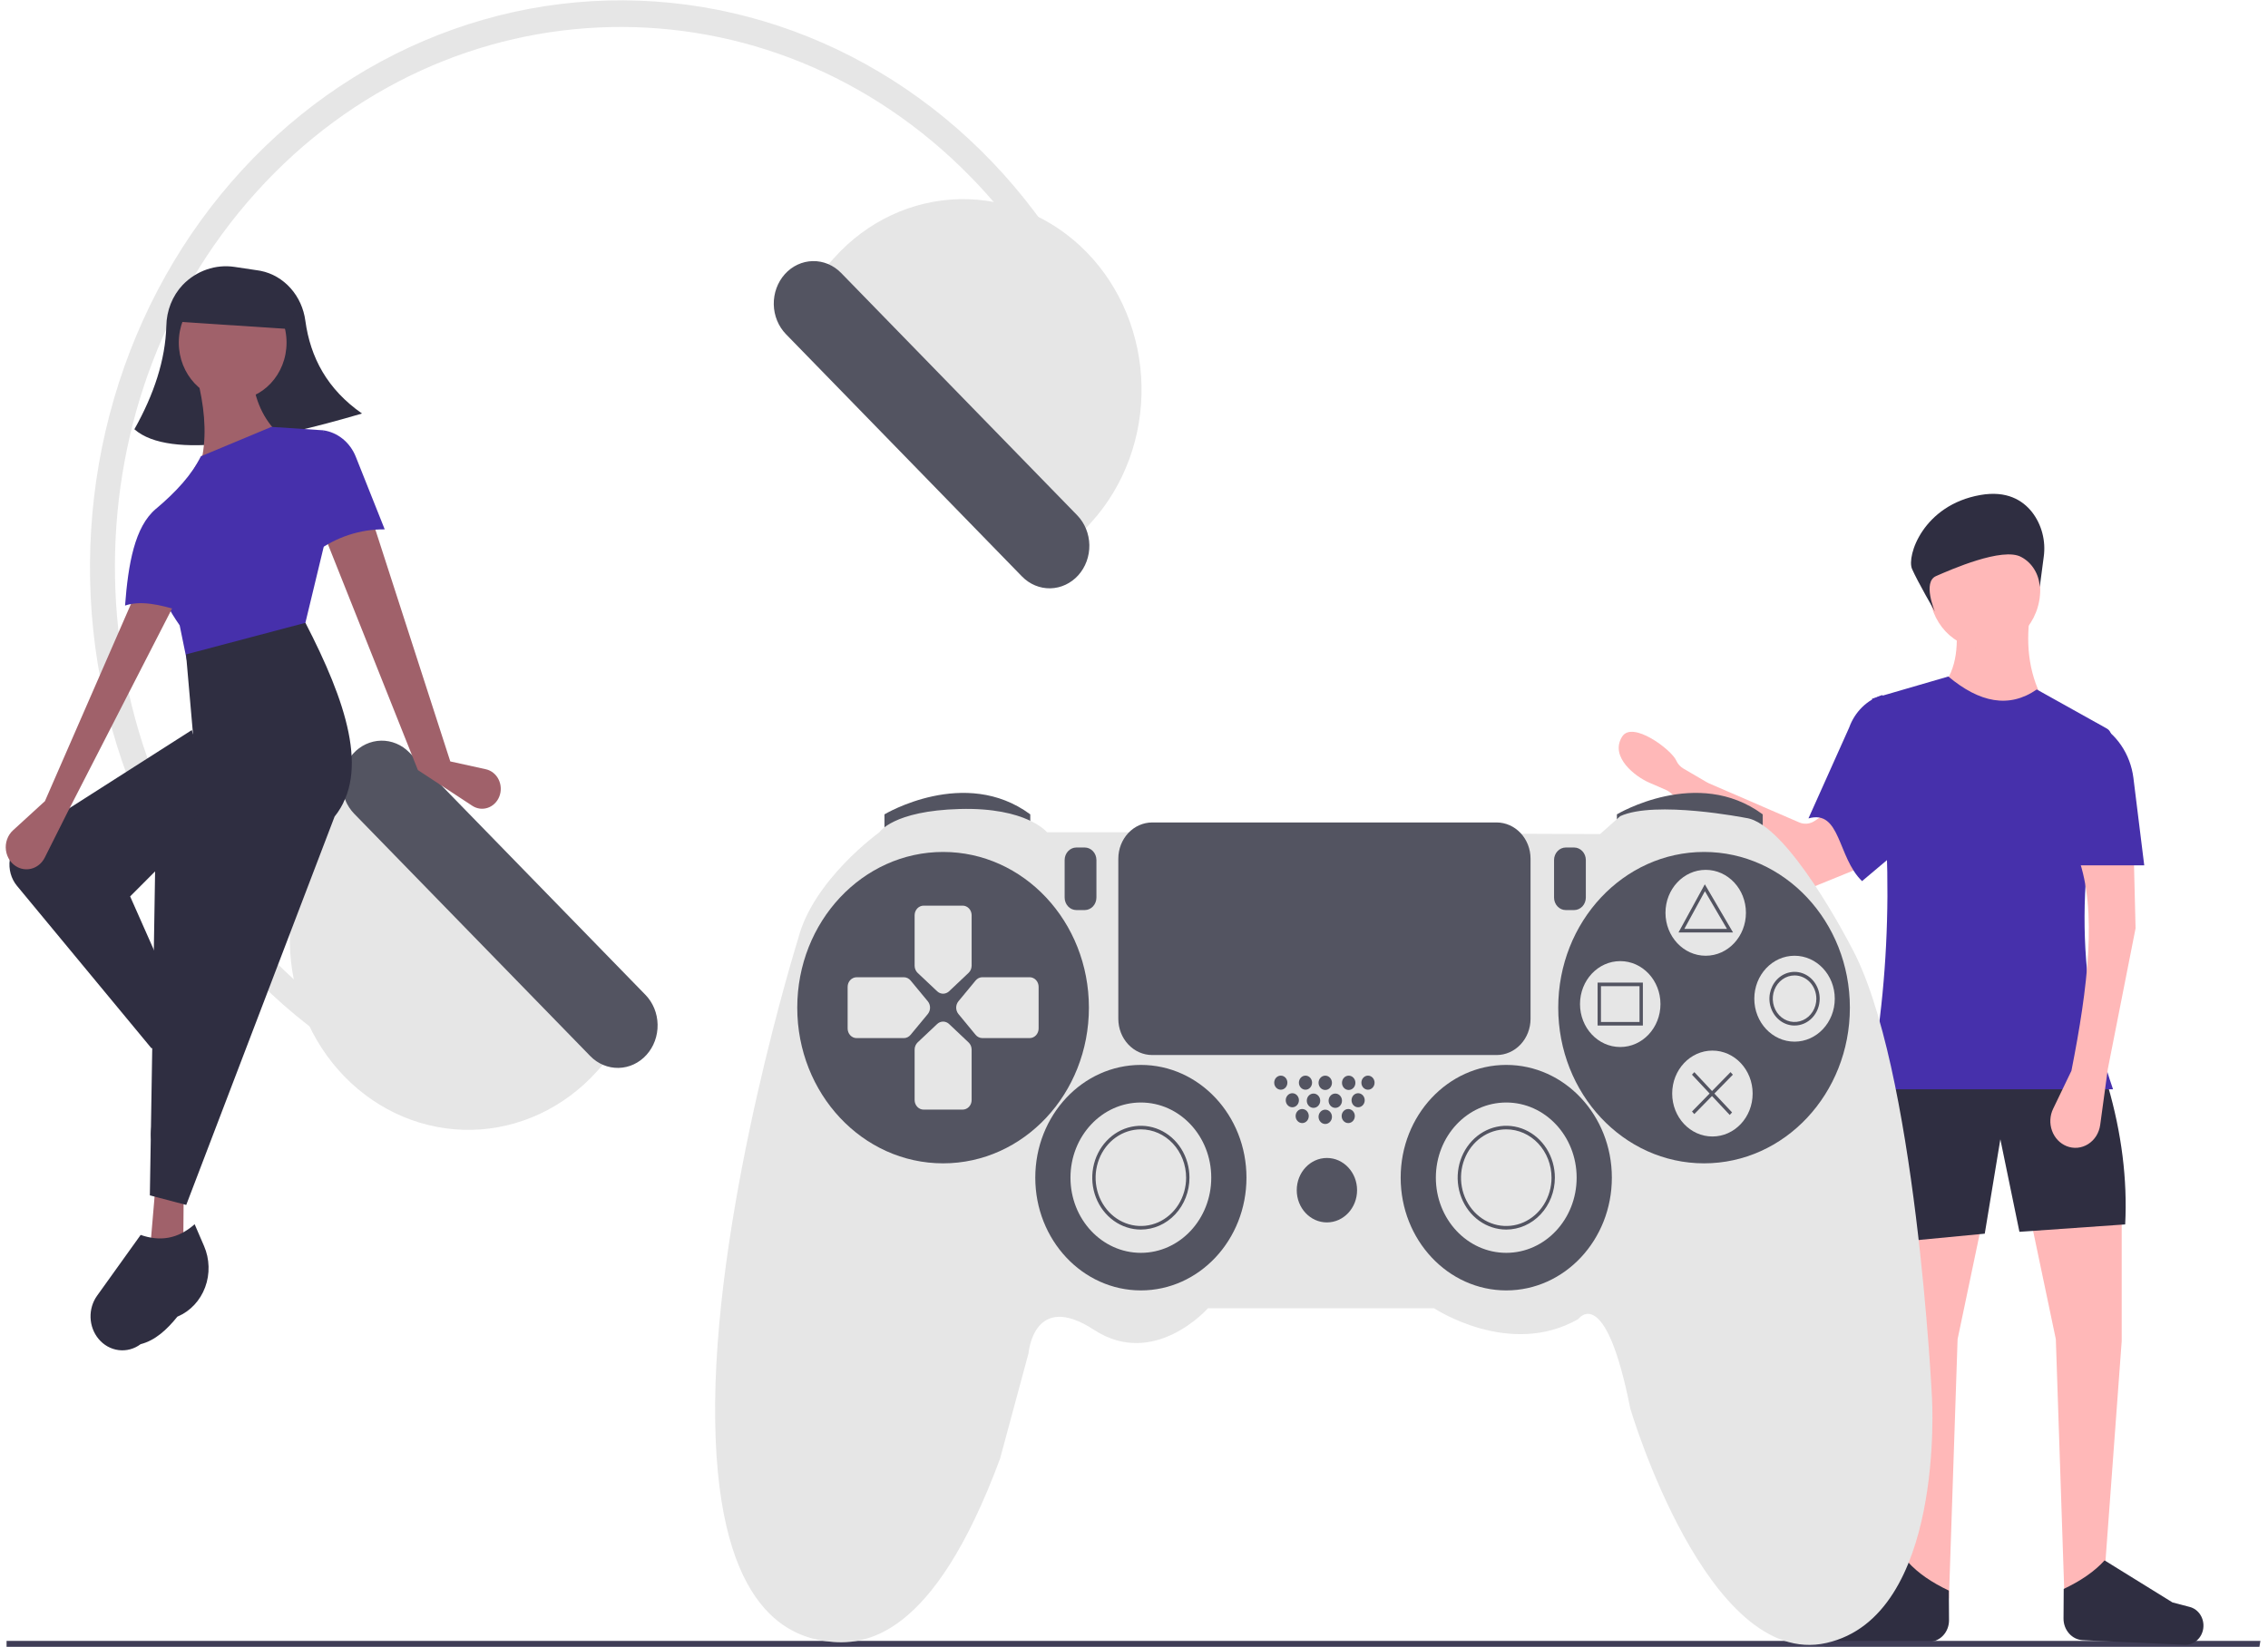 <svg width="95" height="69" viewBox="0 0 95 69" fill="none" xmlns="http://www.w3.org/2000/svg">
<g clip-path="url(#clip0_1116_1403)">
<path d="M81.32 28.81C82.622 30.268 84.074 30.501 85.677 29.508C85.005 28.357 84.844 27.105 85.024 25.785H81.901C82.04 26.945 82.002 28.024 81.32 28.81Z" fill="#FFB8B8"/>
<path d="M86.476 66.969L88.146 66.039L88.872 56.189V50.992L85.023 50.915L86.113 56.111L86.476 66.969Z" fill="#FFB8B8"/>
<path d="M81.635 66.969L79.965 66.039L79.239 56.189V50.992L83.087 50.915L81.998 56.111L81.635 66.969Z" fill="#FFB8B8"/>
<path d="M79.069 52.078L83.136 51.69L83.789 47.735L84.588 51.612L89.018 51.302C89.114 49.418 88.869 47.478 88.291 45.485L78.561 45.253L79.069 52.078Z" fill="#2F2E41"/>
<path d="M74.842 37.223L69.951 33.2C69.9 33.158 69.844 33.124 69.785 33.098L69.074 32.789C68.503 32.541 67.415 31.715 67.945 30.866C68.373 30.18 70.01 31.408 70.212 31.863C70.275 32.006 70.38 32.124 70.51 32.2L71.504 32.781C71.528 32.796 71.553 32.808 71.579 32.819L75.363 34.458C75.468 34.503 75.582 34.521 75.695 34.51C75.807 34.499 75.916 34.46 76.012 34.395L76.698 33.931C76.795 33.864 76.907 33.825 77.022 33.815C77.137 33.805 77.253 33.825 77.359 33.874C77.465 33.922 77.559 33.998 77.632 34.094C77.704 34.19 77.754 34.303 77.777 34.425L78.003 35.647C78.036 35.823 78.009 36.006 77.928 36.163C77.847 36.32 77.716 36.441 77.559 36.505L75.53 37.331C75.416 37.377 75.293 37.392 75.173 37.373C75.052 37.354 74.939 37.302 74.842 37.223Z" fill="#FFB8B8"/>
<path d="M75.751 34.291C77.105 33.904 76.963 35.925 77.996 36.918L80.028 35.205L78.851 29.12C78.535 29.217 78.245 29.39 78.003 29.627C77.761 29.864 77.573 30.157 77.456 30.485L75.751 34.291Z" fill="#4630AB"/>
<path d="M78.27 45.64H88.509C86.852 40.871 87.013 35.966 88.424 30.967C88.448 30.884 88.444 30.795 88.412 30.715C88.381 30.635 88.325 30.569 88.253 30.528L85.314 28.888C84.16 29.689 82.92 29.443 81.61 28.345L78.415 29.275C79.285 34.855 79.31 40.32 78.27 45.64Z" fill="#4630AB"/>
<path d="M80.83 68.791L76.563 68.984C76.377 68.993 76.195 68.927 76.051 68.801C75.908 68.674 75.813 68.496 75.786 68.299C75.758 68.101 75.801 67.899 75.905 67.732C76.01 67.566 76.169 67.447 76.352 67.399L77.075 67.21L79.92 65.448C80.341 65.915 80.922 66.309 81.631 66.644L81.639 67.882C81.641 68.116 81.557 68.342 81.406 68.511C81.255 68.681 81.049 68.781 80.83 68.791Z" fill="#2F2E41"/>
<path d="M94.641 69H0.275V68.751H94.683L94.641 69Z" fill="#3F3D56"/>
<path d="M87.244 68.722L91.511 68.915C91.697 68.923 91.879 68.858 92.023 68.731C92.166 68.605 92.261 68.427 92.288 68.23C92.316 68.032 92.273 67.829 92.169 67.663C92.064 67.496 91.905 67.377 91.723 67.33L90.999 67.14L88.154 65.379C87.733 65.845 87.153 66.239 86.443 66.575L86.435 67.813C86.433 68.047 86.517 68.272 86.668 68.442C86.819 68.612 87.025 68.712 87.244 68.722Z" fill="#2F2E41"/>
<path d="M83.136 27.181C84.419 27.181 85.46 26.07 85.46 24.699C85.46 23.329 84.419 22.218 83.136 22.218C81.853 22.218 80.812 23.329 80.812 24.699C80.812 26.07 81.853 27.181 83.136 27.181Z" fill="#FFB8B8"/>
<path d="M86.766 44.865L85.999 46.459C85.931 46.6 85.892 46.754 85.884 46.912C85.876 47.07 85.899 47.228 85.953 47.376C86.006 47.523 86.088 47.657 86.193 47.769C86.299 47.88 86.425 47.966 86.564 48.022C86.71 48.081 86.868 48.103 87.024 48.089C87.18 48.074 87.331 48.022 87.466 47.937C87.601 47.852 87.716 47.736 87.804 47.597C87.891 47.458 87.948 47.299 87.971 47.134L88.291 44.787L89.453 38.893L89.38 35.946H87.057C87.849 38.138 87.456 41.371 86.766 44.865Z" fill="#FFB8B8"/>
<path d="M86.693 36.256H89.816L89.363 32.598C89.301 32.102 89.124 31.631 88.848 31.226C88.572 30.822 88.206 30.498 87.783 30.284L86.693 36.256Z" fill="#4630AB"/>
<path d="M85.606 23.332C85.652 23.001 85.633 22.663 85.548 22.34C85.464 22.017 85.317 21.716 85.117 21.458C84.721 20.957 84.056 20.547 82.954 20.74C80.548 21.162 79.855 23.301 80.09 23.839C80.326 24.377 81.048 25.624 81.048 25.624C81.048 25.624 80.518 24.39 81.094 24.138C81.669 23.887 83.896 22.897 84.673 23.343C84.893 23.461 85.08 23.639 85.214 23.86C85.349 24.08 85.426 24.334 85.439 24.597L85.606 23.332Z" fill="#2F2E41"/>
<path d="M45.833 13.003L44.899 13.51C43.823 11.246 42.397 9.193 40.682 7.436C32.258 -1.213 18.817 -0.93 10.719 8.067C2.62 17.064 2.885 31.42 11.309 40.069C12.912 41.719 14.749 43.088 16.751 44.126L16.294 45.133C13.12 43.487 10.358 41.058 8.237 38.046C6.116 35.035 4.696 31.527 4.094 27.814C3.493 24.1 3.728 20.287 4.779 16.69C5.83 13.092 7.668 9.813 10.14 7.124C12.612 4.435 15.648 2.413 18.997 1.225C22.345 0.037 25.91 -0.283 29.398 0.291C32.885 0.865 36.194 2.318 39.052 4.528C41.91 6.739 44.234 9.644 45.833 13.003Z" fill="#E6E6E6"/>
<path d="M14.225 33.821C12.851 35.347 12.101 37.395 12.14 39.512C12.179 41.63 13.004 43.644 14.433 45.111C15.863 46.579 17.78 47.38 19.762 47.339C21.745 47.297 23.63 46.416 25.005 44.889L26.292 43.459L15.512 32.391L14.225 33.821Z" fill="#E6E6E6"/>
<path d="M14.79 31.579C14.484 31.919 14.318 32.376 14.326 32.847C14.335 33.319 14.518 33.768 14.837 34.096L24.724 44.248C25.042 44.575 25.47 44.753 25.912 44.744C26.354 44.735 26.774 44.538 27.08 44.198C27.387 43.858 27.554 43.401 27.545 42.929C27.537 42.457 27.353 42.008 27.034 41.681L17.147 31.529C16.828 31.202 16.401 31.024 15.959 31.033C15.517 31.043 15.097 31.239 14.79 31.579Z" fill="#535461"/>
<path d="M44.443 23.293L45.73 21.863C47.104 20.336 47.855 18.288 47.815 16.171C47.776 14.054 46.951 12.04 45.522 10.572C44.814 9.845 43.979 9.274 43.065 8.892C42.151 8.51 41.175 8.324 40.193 8.345C38.211 8.386 36.325 9.267 34.951 10.794L33.664 12.224L44.443 23.293Z" fill="#E6E6E6"/>
<path d="M32.876 11.485C32.57 11.826 32.403 12.282 32.411 12.754C32.42 13.226 32.604 13.675 32.922 14.002L42.809 24.154C43.128 24.481 43.555 24.659 43.996 24.65C44.438 24.64 44.858 24.444 45.165 24.104C45.471 23.764 45.638 23.307 45.63 22.836C45.621 22.364 45.437 21.915 45.119 21.588L35.232 11.436C34.913 11.109 34.486 10.931 34.044 10.94C33.602 10.949 33.182 11.145 32.876 11.485Z" fill="#535461"/>
<path d="M37.047 34.946V34.121C37.047 34.121 40.417 32.097 43.155 34.121V34.871L37.047 34.946Z" fill="#535461"/>
<path d="M67.727 34.946V34.121C67.727 34.121 71.097 32.097 73.835 34.121V34.871L67.727 34.946Z" fill="#535461"/>
<path d="M47.156 34.871H43.856C43.856 34.871 43.014 33.821 40.205 33.896C37.397 33.971 36.836 34.871 36.836 34.871C36.836 34.871 34.062 36.858 33.431 39.333C33.431 39.333 30.026 50.243 29.955 58.791C29.885 67.34 32.974 68.539 34.589 68.764C36.204 68.989 39.082 68.689 41.89 61.116L43.084 56.692C43.084 56.692 43.294 54.067 45.822 55.717C48.349 57.367 50.596 54.817 50.596 54.817H60.074C60.074 54.817 63.233 56.917 66.112 55.267C66.112 55.267 67.235 53.692 68.288 59.016C68.288 59.016 71.517 69.964 76.502 68.839C81.487 67.715 80.925 58.566 80.925 58.566C80.925 58.566 80.258 44.582 77.52 39.633C77.52 39.633 74.887 34.496 73.132 34.271C73.132 34.271 69.341 33.522 67.867 34.196L67.024 34.946L47.156 34.871Z" fill="#E6E6E6"/>
<path d="M39.504 48.743C42.877 48.743 45.611 45.823 45.611 42.22C45.611 38.617 42.877 35.696 39.504 35.696C36.13 35.696 33.395 38.617 33.395 42.22C33.395 45.823 36.13 48.743 39.504 48.743Z" fill="#535461"/>
<path d="M71.378 48.743C74.751 48.743 77.486 45.823 77.486 42.22C77.486 38.617 74.751 35.696 71.378 35.696C68.004 35.696 65.27 38.617 65.27 42.22C65.27 45.823 68.004 48.743 71.378 48.743Z" fill="#535461"/>
<path d="M40.568 40.765L39.754 41.534C39.685 41.599 39.596 41.635 39.504 41.635C39.412 41.635 39.324 41.599 39.255 41.534L38.439 40.765C38.399 40.727 38.367 40.681 38.345 40.63C38.323 40.578 38.311 40.522 38.311 40.465V38.348C38.311 38.241 38.351 38.139 38.422 38.063C38.493 37.988 38.589 37.946 38.689 37.946H40.321C40.421 37.945 40.517 37.988 40.588 38.063C40.659 38.138 40.699 38.241 40.699 38.347V40.464C40.698 40.521 40.686 40.577 40.664 40.629C40.641 40.681 40.609 40.728 40.568 40.765Z" fill="#E6E6E6"/>
<path d="M40.568 43.674L39.754 42.905C39.685 42.84 39.596 42.804 39.504 42.804C39.412 42.804 39.324 42.84 39.255 42.905L38.439 43.674C38.399 43.712 38.367 43.758 38.345 43.81C38.323 43.861 38.311 43.918 38.311 43.974V46.089C38.311 46.196 38.35 46.298 38.421 46.374C38.492 46.45 38.587 46.492 38.687 46.492H40.321C40.421 46.492 40.517 46.45 40.588 46.375C40.659 46.3 40.699 46.197 40.699 46.09V43.975C40.698 43.918 40.686 43.861 40.664 43.809C40.641 43.757 40.609 43.711 40.568 43.674Z" fill="#E6E6E6"/>
<path d="M38.142 43.358L38.863 42.487C38.923 42.413 38.957 42.318 38.957 42.22C38.957 42.122 38.923 42.027 38.863 41.954L38.142 41.082C38.107 41.04 38.064 41.005 38.016 40.982C37.967 40.959 37.915 40.946 37.861 40.946H35.882C35.782 40.946 35.686 40.989 35.615 41.064C35.544 41.14 35.505 41.242 35.505 41.349V43.093C35.505 43.199 35.544 43.302 35.615 43.378C35.685 43.453 35.781 43.496 35.881 43.496H37.862C37.915 43.495 37.968 43.483 38.016 43.459C38.064 43.435 38.107 43.401 38.142 43.358Z" fill="#E6E6E6"/>
<path d="M40.865 43.358L40.146 42.486C40.086 42.412 40.052 42.318 40.052 42.219C40.052 42.121 40.086 42.026 40.146 41.953L40.867 41.081C40.902 41.039 40.945 41.005 40.993 40.981C41.042 40.958 41.094 40.945 41.148 40.945H43.127C43.227 40.945 43.323 40.987 43.394 41.062C43.465 41.138 43.505 41.24 43.505 41.347V43.092C43.505 43.199 43.466 43.301 43.395 43.377C43.325 43.453 43.229 43.495 43.129 43.495H41.148C41.095 43.495 41.042 43.483 40.993 43.459C40.944 43.436 40.901 43.401 40.865 43.358Z" fill="#E6E6E6"/>
<path d="M47.788 54.067C50.23 54.067 52.211 51.952 52.211 49.343C52.211 46.734 50.23 44.619 47.788 44.619C45.345 44.619 43.365 46.734 43.365 49.343C43.365 51.952 45.345 54.067 47.788 54.067Z" fill="#535461"/>
<path d="M63.093 54.067C65.536 54.067 67.516 51.952 67.516 49.343C67.516 46.734 65.536 44.619 63.093 44.619C60.65 44.619 58.67 46.734 58.67 49.343C58.67 51.952 60.65 54.067 63.093 54.067Z" fill="#535461"/>
<path d="M47.788 52.493C49.416 52.493 50.736 51.083 50.736 49.343C50.736 47.604 49.416 46.194 47.788 46.194C46.159 46.194 44.839 47.604 44.839 49.343C44.839 51.083 46.159 52.493 47.788 52.493Z" fill="#E6E6E6"/>
<path d="M47.788 51.518C47.385 51.518 46.991 51.39 46.656 51.151C46.322 50.912 46.06 50.573 45.906 50.175C45.752 49.778 45.712 49.341 45.791 48.919C45.869 48.497 46.063 48.11 46.348 47.806C46.633 47.502 46.995 47.294 47.39 47.211C47.785 47.127 48.195 47.17 48.567 47.334C48.939 47.499 49.257 47.778 49.48 48.135C49.704 48.493 49.823 48.913 49.823 49.343C49.823 49.92 49.608 50.472 49.226 50.88C48.845 51.288 48.327 51.517 47.788 51.518ZM47.788 47.319C47.413 47.319 47.046 47.437 46.734 47.66C46.423 47.882 46.18 48.199 46.036 48.569C45.893 48.938 45.855 49.346 45.928 49.738C46.001 50.131 46.182 50.492 46.447 50.775C46.712 51.058 47.05 51.251 47.418 51.329C47.785 51.407 48.166 51.367 48.513 51.214C48.859 51.06 49.155 50.801 49.364 50.468C49.572 50.135 49.683 49.744 49.683 49.343C49.682 48.806 49.483 48.292 49.127 47.912C48.772 47.533 48.29 47.319 47.788 47.319Z" fill="#535461"/>
<path d="M63.093 52.493C64.721 52.493 66.041 51.083 66.041 49.343C66.041 47.604 64.721 46.194 63.093 46.194C61.464 46.194 60.144 47.604 60.144 49.343C60.144 51.083 61.464 52.493 63.093 52.493Z" fill="#E6E6E6"/>
<path d="M63.093 51.518C62.69 51.518 62.297 51.39 61.962 51.151C61.627 50.912 61.366 50.573 61.212 50.175C61.058 49.778 61.018 49.341 61.096 48.919C61.175 48.497 61.369 48.11 61.654 47.806C61.938 47.502 62.301 47.294 62.696 47.211C63.091 47.127 63.5 47.17 63.872 47.334C64.244 47.499 64.562 47.778 64.786 48.135C65.01 48.493 65.129 48.913 65.129 49.343C65.129 49.92 64.914 50.472 64.532 50.88C64.15 51.288 63.633 51.517 63.093 51.518ZM63.093 47.319C62.718 47.319 62.352 47.437 62.04 47.66C61.728 47.882 61.485 48.199 61.342 48.569C61.198 48.938 61.161 49.346 61.234 49.738C61.307 50.131 61.488 50.492 61.753 50.775C62.018 51.058 62.356 51.251 62.723 51.329C63.091 51.407 63.472 51.367 63.819 51.214C64.165 51.06 64.461 50.801 64.669 50.468C64.877 50.135 64.989 49.744 64.989 49.343C64.988 48.806 64.788 48.292 64.433 47.912C64.078 47.533 63.596 47.319 63.093 47.319Z" fill="#535461"/>
<path d="M55.58 51.218C56.278 51.218 56.844 50.614 56.844 49.868C56.844 49.123 56.278 48.518 55.58 48.518C54.882 48.518 54.317 49.123 54.317 49.868C54.317 50.614 54.882 51.218 55.58 51.218Z" fill="#535461"/>
<path d="M53.649 45.658C53.802 45.658 53.925 45.526 53.925 45.363C53.925 45.2 53.802 45.068 53.649 45.068C53.497 45.068 53.373 45.2 53.373 45.363C53.373 45.526 53.497 45.658 53.649 45.658Z" fill="#535461"/>
<path d="M54.683 45.658C54.835 45.658 54.959 45.526 54.959 45.363C54.959 45.2 54.835 45.068 54.683 45.068C54.531 45.068 54.407 45.2 54.407 45.363C54.407 45.526 54.531 45.658 54.683 45.658Z" fill="#535461"/>
<path d="M54.545 47.056C54.698 47.056 54.821 46.924 54.821 46.761C54.821 46.599 54.698 46.467 54.545 46.467C54.393 46.467 54.27 46.599 54.27 46.761C54.27 46.924 54.393 47.056 54.545 47.056Z" fill="#535461"/>
<path d="M55.511 47.094C55.666 47.094 55.792 46.959 55.792 46.794C55.792 46.628 55.666 46.494 55.511 46.494C55.356 46.494 55.23 46.628 55.23 46.794C55.23 46.959 55.356 47.094 55.511 47.094Z" fill="#535461"/>
<path d="M56.474 47.056C56.627 47.056 56.75 46.924 56.75 46.761C56.75 46.599 56.627 46.467 56.474 46.467C56.322 46.467 56.198 46.599 56.198 46.761C56.198 46.924 56.322 47.056 56.474 47.056Z" fill="#535461"/>
<path d="M54.132 46.394C54.284 46.394 54.408 46.262 54.408 46.099C54.408 45.937 54.284 45.805 54.132 45.805C53.98 45.805 53.856 45.937 53.856 46.099C53.856 46.262 53.98 46.394 54.132 46.394Z" fill="#535461"/>
<path d="M55.019 46.419C55.174 46.419 55.3 46.285 55.3 46.119C55.3 45.953 55.174 45.819 55.019 45.819C54.864 45.819 54.738 45.953 54.738 46.119C54.738 46.285 54.864 46.419 55.019 46.419Z" fill="#535461"/>
<path d="M55.932 46.419C56.087 46.419 56.212 46.285 56.212 46.119C56.212 45.953 56.087 45.819 55.932 45.819C55.777 45.819 55.651 45.953 55.651 46.119C55.651 46.285 55.777 46.419 55.932 46.419Z" fill="#535461"/>
<path d="M56.888 46.394C57.04 46.394 57.164 46.262 57.164 46.099C57.164 45.937 57.04 45.805 56.888 45.805C56.736 45.805 56.612 45.937 56.612 46.099C56.612 46.262 56.736 46.394 56.888 46.394Z" fill="#535461"/>
<path d="M55.511 45.669C55.666 45.669 55.792 45.535 55.792 45.369C55.792 45.203 55.666 45.069 55.511 45.069C55.356 45.069 55.23 45.203 55.23 45.369C55.23 45.535 55.356 45.669 55.511 45.669Z" fill="#535461"/>
<path d="M56.493 45.669C56.648 45.669 56.774 45.535 56.774 45.369C56.774 45.203 56.648 45.069 56.493 45.069C56.338 45.069 56.212 45.203 56.212 45.369C56.212 45.535 56.338 45.669 56.493 45.669Z" fill="#535461"/>
<path d="M57.301 45.658C57.453 45.658 57.577 45.526 57.577 45.363C57.577 45.2 57.453 45.068 57.301 45.068C57.149 45.068 57.025 45.2 57.025 45.363C57.025 45.526 57.149 45.658 57.301 45.658Z" fill="#535461"/>
<path d="M45.085 35.51C44.955 35.51 44.83 35.566 44.739 35.664C44.647 35.762 44.595 35.895 44.595 36.033V37.608C44.595 37.747 44.647 37.88 44.739 37.978C44.83 38.076 44.955 38.131 45.085 38.131H45.436C45.566 38.131 45.69 38.076 45.782 37.978C45.874 37.88 45.925 37.747 45.926 37.608V36.033C45.925 35.895 45.874 35.762 45.782 35.664C45.69 35.566 45.566 35.51 45.436 35.51H45.085Z" fill="#535461"/>
<path d="M65.585 35.51C65.455 35.51 65.33 35.566 65.239 35.664C65.147 35.762 65.095 35.895 65.095 36.033V37.608C65.095 37.747 65.147 37.88 65.239 37.978C65.33 38.076 65.455 38.131 65.585 38.131H65.936C66.066 38.131 66.19 38.076 66.282 37.978C66.374 37.88 66.425 37.747 66.426 37.608V36.033C66.425 35.895 66.374 35.762 66.282 35.664C66.19 35.566 66.066 35.51 65.936 35.51H65.585Z" fill="#535461"/>
<path d="M71.447 40.045C72.378 40.045 73.132 39.239 73.132 38.245C73.132 37.252 72.378 36.446 71.447 36.446C70.517 36.446 69.762 37.252 69.762 38.245C69.762 39.239 70.517 40.045 71.447 40.045Z" fill="#E6E6E6"/>
<path d="M67.867 43.869C68.798 43.869 69.552 43.064 69.552 42.07C69.552 41.076 68.798 40.27 67.867 40.27C66.936 40.27 66.182 41.076 66.182 42.07C66.182 43.064 66.936 43.869 67.867 43.869Z" fill="#E6E6E6"/>
<path d="M75.168 43.644C76.099 43.644 76.853 42.839 76.853 41.845C76.853 40.851 76.099 40.045 75.168 40.045C74.238 40.045 73.483 40.851 73.483 41.845C73.483 42.839 74.238 43.644 75.168 43.644Z" fill="#E6E6E6"/>
<path d="M71.728 47.618C72.659 47.618 73.413 46.813 73.413 45.819C73.413 44.825 72.659 44.019 71.728 44.019C70.798 44.019 70.043 44.825 70.043 45.819C70.043 46.813 70.798 47.618 71.728 47.618Z" fill="#E6E6E6"/>
<path d="M48.263 34.46C47.886 34.461 47.525 34.621 47.259 34.905C46.993 35.19 46.843 35.575 46.843 35.977V42.688C46.843 43.09 46.993 43.476 47.259 43.76C47.525 44.045 47.886 44.205 48.263 44.205H62.69C63.066 44.205 63.427 44.045 63.694 43.76C63.96 43.476 64.11 43.09 64.11 42.688V35.977C64.11 35.575 63.96 35.19 63.694 34.905C63.427 34.621 63.066 34.461 62.69 34.46H48.263Z" fill="#535461"/>
<path d="M72.592 39.07H70.307L71.41 37.051L72.592 39.07ZM70.552 38.92H72.339L71.414 37.341L70.552 38.92Z" fill="#535461"/>
<path d="M68.815 42.969H66.919V41.17H68.815V42.969ZM67.06 42.82H68.675V41.32H67.06V42.82Z" fill="#535461"/>
<path d="M75.169 42.969C74.96 42.969 74.757 42.904 74.584 42.78C74.411 42.656 74.276 42.481 74.196 42.275C74.116 42.07 74.095 41.843 74.136 41.625C74.177 41.407 74.277 41.207 74.424 41.049C74.571 40.892 74.759 40.785 74.963 40.742C75.168 40.698 75.379 40.721 75.572 40.806C75.764 40.891 75.929 41.035 76.044 41.22C76.16 41.405 76.222 41.622 76.222 41.845C76.222 42.143 76.111 42.429 75.913 42.64C75.716 42.851 75.448 42.969 75.169 42.969ZM75.169 40.87C74.988 40.87 74.812 40.927 74.662 41.034C74.512 41.141 74.395 41.294 74.326 41.472C74.257 41.65 74.239 41.846 74.274 42.035C74.309 42.224 74.396 42.398 74.523 42.534C74.651 42.67 74.814 42.763 74.991 42.801C75.168 42.838 75.351 42.819 75.518 42.745C75.685 42.672 75.827 42.547 75.928 42.386C76.028 42.226 76.082 42.038 76.082 41.845C76.081 41.586 75.985 41.339 75.814 41.156C75.643 40.973 75.411 40.87 75.169 40.87Z" fill="#535461"/>
<path d="M70.971 44.922L70.872 45.028L72.452 46.715L72.551 46.609L70.971 44.922Z" fill="#535461"/>
<path d="M72.487 44.921L70.873 46.571L70.97 46.679L72.584 45.029L72.487 44.921Z" fill="#535461"/>
<path d="M15.164 17.326C11.33 18.455 7.133 19.304 5.629 17.986C6.452 16.522 6.927 15.079 6.967 13.662C6.976 13.013 7.222 12.395 7.653 11.937C7.937 11.643 8.281 11.422 8.658 11.292C9.034 11.161 9.434 11.124 9.826 11.183L10.821 11.332C10.854 11.337 10.888 11.342 10.921 11.349C11.398 11.445 11.836 11.699 12.171 12.075C12.507 12.45 12.723 12.929 12.791 13.443C13.001 14.979 13.706 16.309 15.164 17.326Z" fill="#2F2E41"/>
<path d="M18.861 31.903L20.351 32.231C20.465 32.256 20.572 32.308 20.665 32.383C20.758 32.458 20.834 32.554 20.887 32.664C20.941 32.774 20.971 32.895 20.975 33.019C20.98 33.143 20.958 33.267 20.912 33.381C20.868 33.491 20.801 33.59 20.718 33.67C20.635 33.751 20.536 33.811 20.429 33.847C20.322 33.883 20.209 33.894 20.098 33.88C19.986 33.865 19.879 33.825 19.783 33.762L17.504 32.265L13.632 22.543L15.637 21.924L18.861 31.903Z" fill="#A0616A"/>
<path d="M8.245 44.66L7.117 45.01L6.263 43.126L7.131 42.643L8.245 44.66Z" fill="#A0616A"/>
<path d="M7.672 52.731L6.287 52.34L6.504 49.8L7.695 49.878L7.672 52.731Z" fill="#A0616A"/>
<path d="M7.817 42.898L6.35 43.929L0.711 37.116C0.588 36.968 0.498 36.793 0.446 36.604C0.394 36.414 0.382 36.215 0.41 36.02C0.439 35.825 0.507 35.64 0.61 35.476C0.713 35.312 0.849 35.175 1.008 35.074L8.033 30.59L9.109 33.892L5.451 37.559L7.817 42.898Z" fill="#2F2E41"/>
<path d="M9.051 46.465C9.048 46.47 9.044 46.475 9.04 46.48C8.947 47.066 8.782 47.601 8.414 47.988C8.305 48.25 8.11 48.461 7.865 48.579C7.62 48.697 7.342 48.715 7.086 48.628C6.844 48.547 6.636 48.379 6.498 48.152C6.36 47.925 6.299 47.653 6.328 47.384L6.602 44.769C7.259 44.607 7.76 44.208 8.014 43.431L8.653 43.896C8.842 44.032 9.003 44.208 9.126 44.413C9.249 44.619 9.332 44.848 9.369 45.089C9.406 45.329 9.398 45.575 9.343 45.812C9.288 46.048 9.189 46.27 9.051 46.465Z" fill="#2F2E41"/>
<path d="M9.746 16.766C10.993 16.766 12.003 15.687 12.003 14.355C12.003 13.024 10.993 11.945 9.746 11.945C8.5 11.945 7.489 13.024 7.489 14.355C7.489 15.687 8.5 16.766 9.746 16.766Z" fill="#A0616A"/>
<path d="M11.701 18.209L8.143 21.356L7.866 20.06L8.487 19.049C8.659 18.057 8.548 16.963 8.252 15.803L10.573 15.805C10.674 16.743 11.015 17.561 11.701 18.209Z" fill="#A0616A"/>
<path d="M12.703 26.464L7.899 28.027L7.526 26.202C6.626 24.911 6.234 23.733 6.823 22.772L6.527 21.325C7.377 20.61 8.045 19.878 8.413 19.12L11.368 17.886L13.54 18.029L14.182 20.325L12.703 26.464Z" fill="#4630AB"/>
<path d="M16.115 22.18C15.091 22.169 14.089 22.497 13.247 23.119L13.54 18.029C13.838 18.072 14.12 18.196 14.359 18.39C14.598 18.584 14.785 18.842 14.903 19.137L16.115 22.18Z" fill="#4630AB"/>
<path d="M7.801 50.486L6.277 50.085L6.501 36.249L8.548 33.855L8.09 30.819L7.793 27.419L12.794 26.095C14.484 29.372 15.506 32.353 14.015 34.214L7.801 50.486Z" fill="#2F2E41"/>
<path d="M7.452 55.157C7.445 55.16 7.438 55.163 7.431 55.166C6.988 55.715 6.502 56.163 5.89 56.32C5.622 56.521 5.294 56.609 4.969 56.568C4.643 56.527 4.344 56.36 4.127 56.097C3.922 55.85 3.804 55.535 3.793 55.205C3.782 54.875 3.879 54.551 4.067 54.289L5.892 51.742C6.673 52.015 7.431 51.934 8.153 51.294L8.547 52.208C8.664 52.477 8.728 52.769 8.736 53.066C8.744 53.363 8.696 53.658 8.593 53.934C8.491 54.21 8.337 54.461 8.14 54.671C7.944 54.882 7.71 55.047 7.452 55.157Z" fill="#2F2E41"/>
<path d="M1.882 33.567L0.544 34.791C0.433 34.892 0.348 35.022 0.296 35.169C0.244 35.315 0.228 35.472 0.249 35.627C0.27 35.781 0.327 35.928 0.414 36.053C0.502 36.178 0.618 36.277 0.751 36.341C0.952 36.438 1.179 36.449 1.388 36.374C1.596 36.298 1.77 36.141 1.874 35.934L2.842 34.006L7.279 25.357L5.61 25.021L1.882 33.567Z" fill="#A0616A"/>
<path d="M7.546 25.599C6.68 25.32 5.868 25.155 5.238 25.373C5.37 23.628 5.642 22.07 6.526 21.325L7.784 21.483L7.546 25.599Z" fill="#4630AB"/>
<path d="M12.266 13.796L7.439 13.479L7.498 12.448C9.183 11.235 10.792 11.34 12.325 12.765L12.266 13.796Z" fill="#2F2E41"/>
</g>
<defs>
<clipPath id="clip0_1116_1403">
<rect width="94.442" height="69" fill="white" transform="translate(0.24)"/>
</clipPath>
</defs>
</svg>
